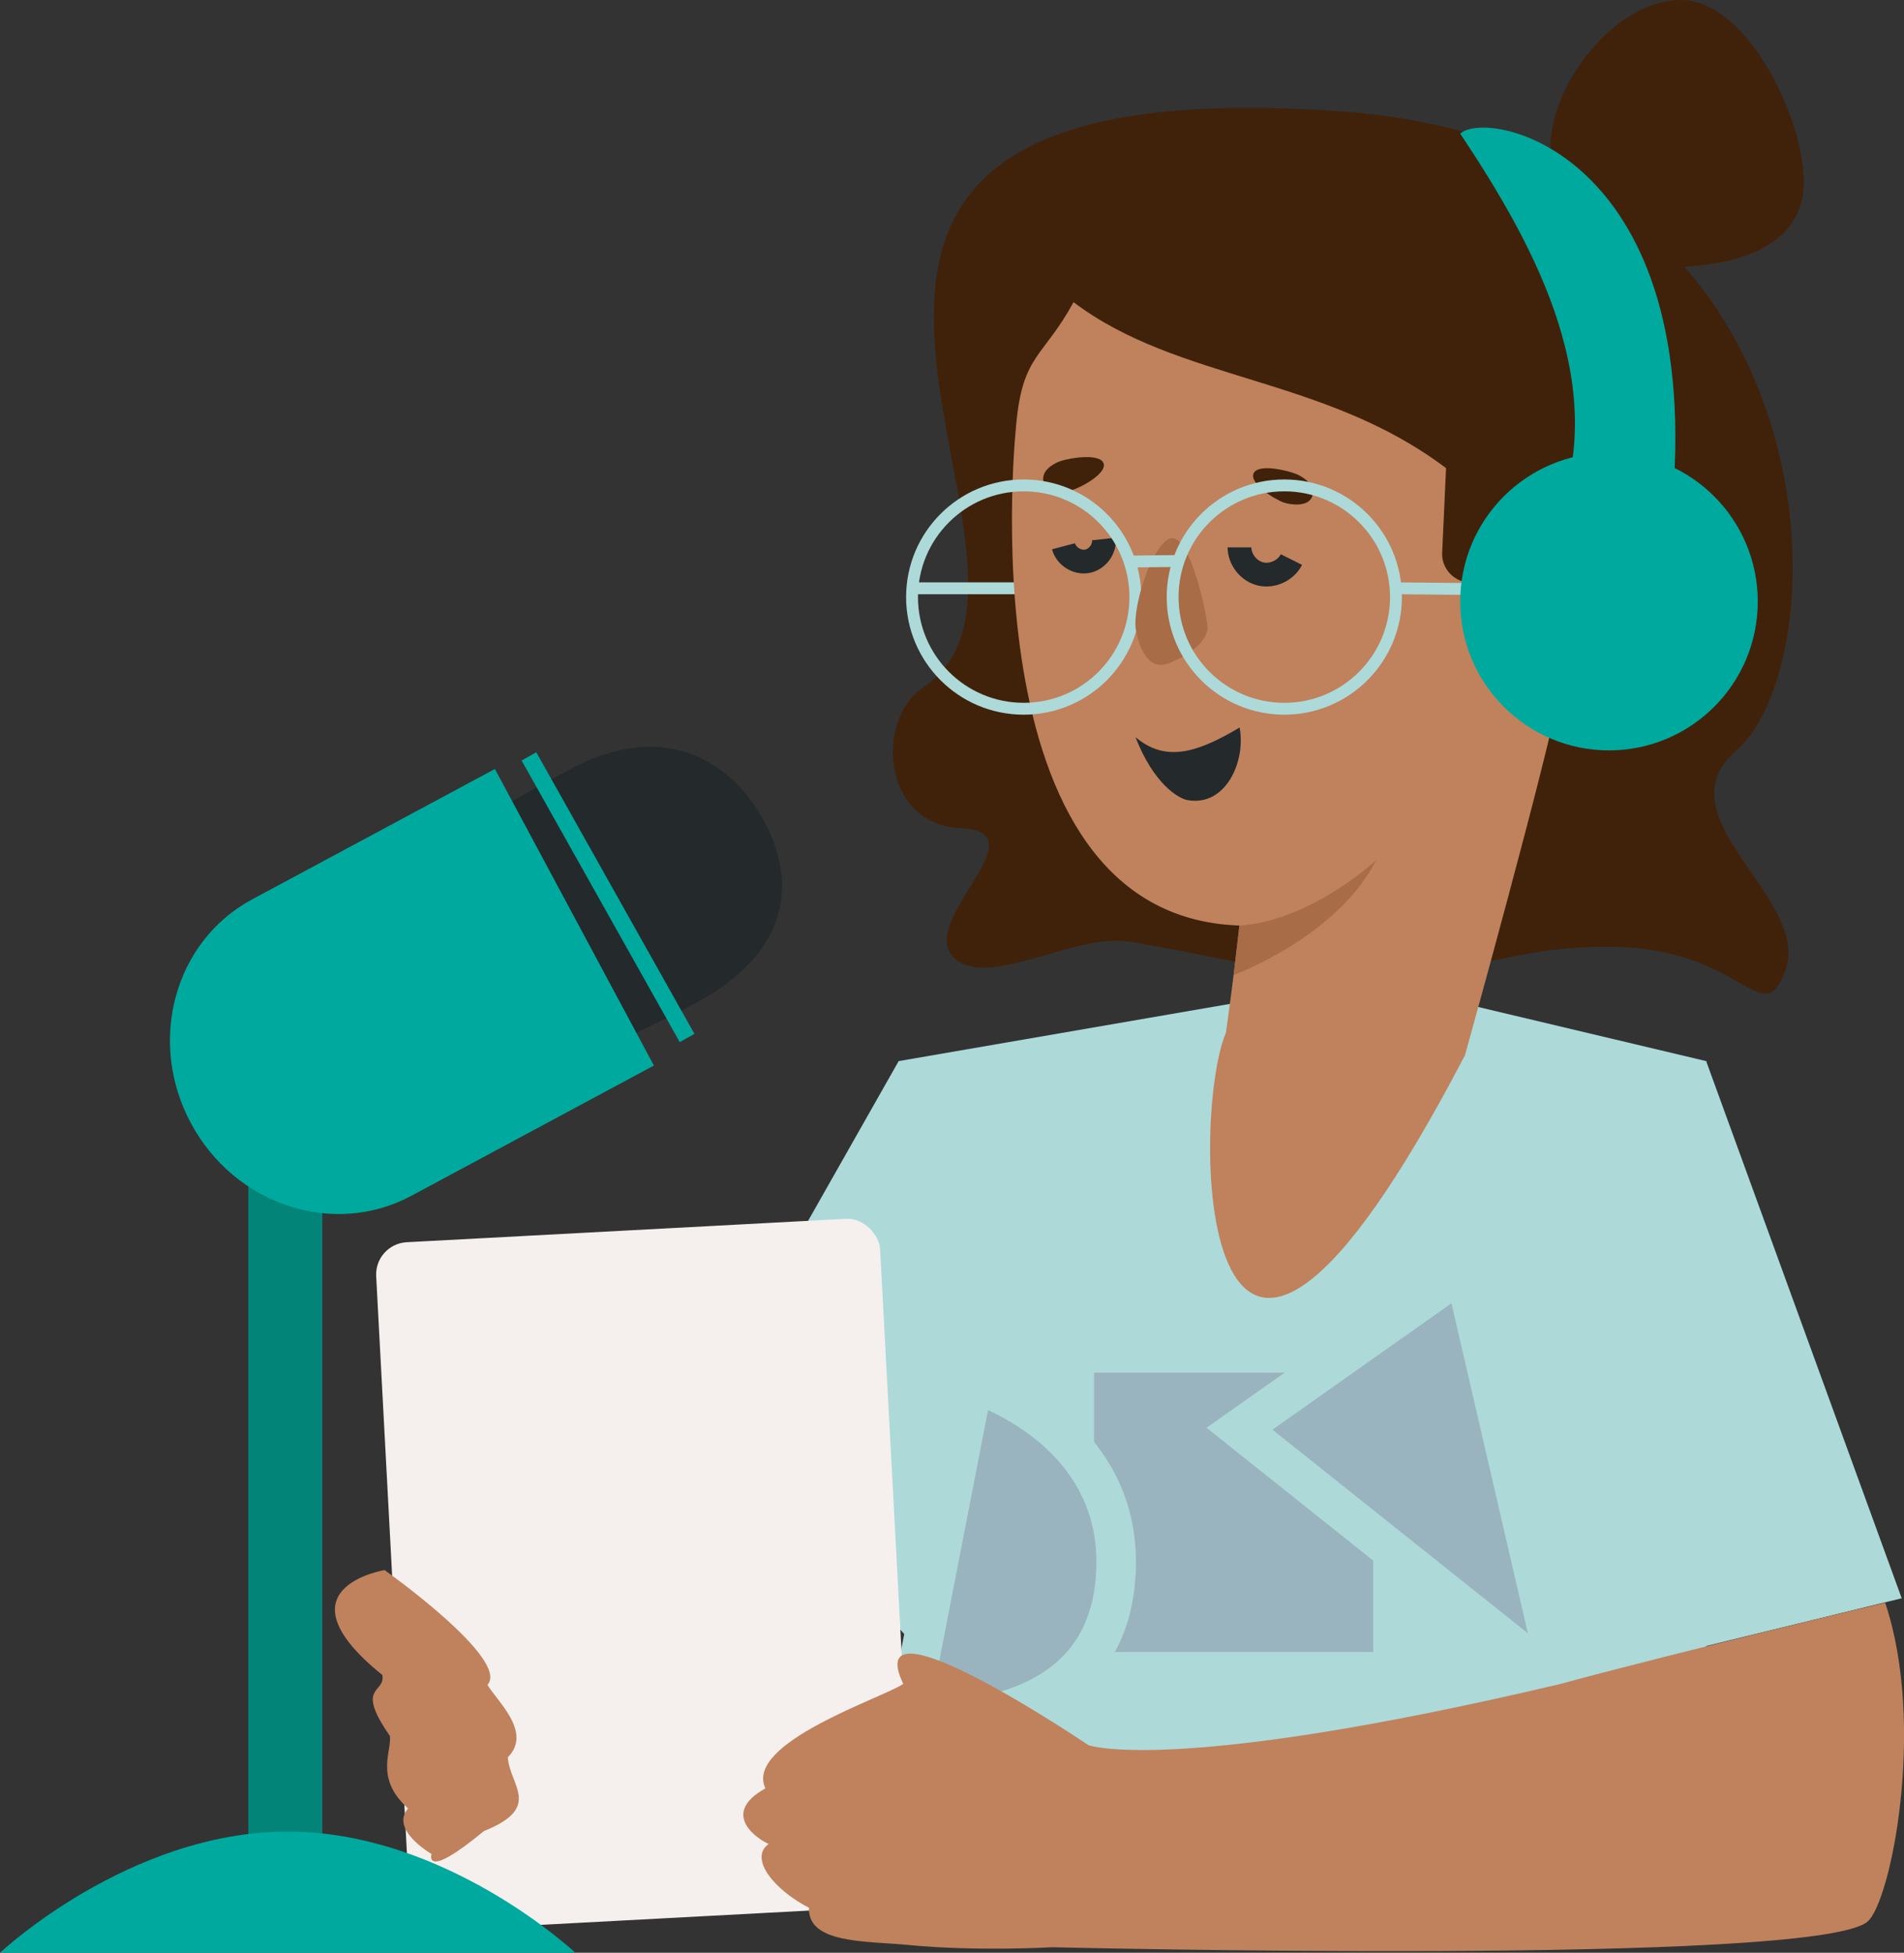 <?xml version="1.0" encoding="UTF-8"?><svg id="Camada_2" xmlns="http://www.w3.org/2000/svg" viewBox="0 0 240.6 246.73"><rect x="0" y="0" width="240.6" height="246.73" fill="#333333" stroke="none"/><defs><style>.cls-1{stroke-width:1.5px;}.cls-1,.cls-2{fill:none;}.cls-1,.cls-2,.cls-3,.cls-4{stroke-miterlimit:10;}.cls-1,.cls-3{stroke:#add9d9;}.cls-2{stroke:#24292b;stroke-width:3px;}.cls-3{stroke-width:5px;}.cls-3,.cls-5{fill:#99b4bf;}.cls-6{fill:#00a99d;}.cls-7{fill:#038478;}.cls-8{fill:#f5f0ed;}.cls-9{fill:#a86c47;}.cls-10{fill:#add9d9;}.cls-11{fill:#bf825c;}.cls-12{fill:#24292b;}.cls-13{fill:#40220b;}.cls-4{fill:#fff;stroke:#000;stroke-width:.96px;}</style></defs><g id="Camada_1-2"><path class="cls-13" d="m121.43,104.64c-10.12-.47-10.79-13.8-4.74-17.82,22.74-15.12-36.64-79.08,52.63-72.76,63.39,4.49,63.56,69.11,50.1,80.75-9.82,8.49,9.59,18.7,6.16,27.87-2.96,7.92-5.18-3.01-22.27-3.06-11.98-.04-14.28,3.06-29.16,3.06-17.21,0-17.26-1.37-31.44-3.7-6.74-1.1-17.32,5.72-21.8,2.34-5.86-4.42,11.05-16.19.51-16.68Z"/><line class="cls-1" x1="115.25" y1="74.33" x2="128.39" y2="74.33"/><polygon class="cls-10" points="88.55 178.17 114.58 206.8 111.22 243.98 215.6 244.62 215.6 134.07 172.63 123.87 113.56 134.07 88.55 178.17"/><path class="cls-4" d="m197.12,86.81h.06s.25-2.1.25-2.1c-.08.71-.19,1.41-.31,2.1Z"/><polygon class="cls-10" points="240.31 201.94 215.6 134.07 184.52 160.9 195.9 212.78 240.31 201.94"/><path class="cls-11" d="m156.62,116.95c-.51,5.02-1.7,13.51-1.7,13.51-4.61,10.84-3.77,67.97,30.2,2.87,0,0,10.57-37.97,12.06-46.52.12-.69.16-1.4.25-2.1l1.06-16-11.22,4.63c-2.47,1.02-5.16-.87-5.03-3.54l.49-10.65c-15.41-11.65-33.78-10.93-47.07-20.97-3.79,6.93-6.36,6.62-7.2,14.99,0,0-7.1,62.6,28.16,63.77Z"/><path class="cls-13" d="m195.9,18.78c0-8.26,8.26-18.78,16.52-18.78s15.52,14.77,15.52,23.03-8.82,10.71-17.08,10.71-14.96-6.7-14.96-14.96Z"/><path class="cls-9" d="m173.9,108.68s-8.19,7.66-17.28,8.27c-.22,1.66-.73,6.25-.73,6.25,0,0,13.1-4.84,18.01-14.52Z"/><path class="cls-6" d="m211.21,64.86c4.5-45.23-22.97-51.28-26.69-47.98,9.65,14.49,19.5,32.54,11.65,49.97l15.04-1.99Z"/><path class="cls-12" d="m143.48,93.13c3.74,3.17,7.68,2.07,13.16-1.21.82,4.15-1.69,10.09-6.64,9.16-1.04-.19-4.22-2-6.52-7.96Z"/><path class="cls-13" d="m165.83,62.68c.44-1.42-1.18-2.43-1.96-2.76-1.26-.53-4.93-1.36-5.46-.1s2.56,3.23,3.81,3.67c.87.31,3.17.61,3.61-.81Z"/><path class="cls-13" d="m131.86,60.87c-.34-1.45,1.35-2.34,2.15-2.61,1.29-.44,5.01-1,5.45.29.42,1.25-2.79,3.04-4.06,3.39-.89.24-3.2.39-3.54-1.06Z"/><path class="cls-2" d="m134.39,69.02c.33,1.25,1.7,2.13,2.98,1.9s2.26-1.54,2.12-2.82"/><path class="cls-2" d="m156.63,69.16c0,1.54,1.17,3.01,2.67,3.36s3.2-.44,3.89-1.82"/><rect class="cls-5" x="138.24" y="173.43" width="35.29" height="35.29"/><path class="cls-3" d="m122.97,174.75s20.11,5.94,17.91,25.57c-2.19,19.6-26.18,17-26.18,17l8.27-42.57Z"/><polygon class="cls-3" points="185.01 160.48 156.63 180.52 197.12 212.78 185.01 160.48"/><rect class="cls-8" x="49.59" y="155.41" width="63.77" height="87.03" rx="4.08" ry="4.08" transform="translate(-10.47 4.62) rotate(-3.05)"/><path class="cls-11" d="m114.84,245.75c8.73.84,18.15.28,18.15.28,0,0,96.09,2.36,102.97-3.21,2.98-2.41,7.46-24.82,2.26-40.32-10.49,2.47-34.17,8.34-41.09,10.28-49.08,11.58-59.59,7.72-59.59,7.72,0,0-29.06-19.64-23.4-7.74-2.57,1.76-20.16,7.45-17.42,13.2-5.88,3.26-.83,6.51.41,7.02-2.52,1.83.66,5.77,5.1,8.07-.19,4.55,7.19,4.18,12.63,4.7Z"/><path class="cls-11" d="m61.59,212.89c2.95-3.21-12.99-14.51-12.99-14.51,0,0-13.93,2.25-.28,13.26.39,2.39-3.51,1.27.94,7.68.31,1.89-2,5.32,2.31,9.18-2.35,2.69,2.96,5.75,2.96,5.75,0,0-1.08,3.47,6.61-2.89,7.48-3,3.26-5.75,3.03-9.33,3.16-3.16-1.41-7.14-2.56-9.14Z"/><rect class="cls-7" x="31.38" y="139.3" width="9.35" height="95.33"/><path class="cls-6" d="m0,246.73s16.27-15.31,36.35-15.31,36.35,15.31,36.35,15.31H0Z"/><path class="cls-12" d="m87.88,126.75c-6.9,3.7-23.6,11.26-23.6,11.26l-15.13-27.51s11.39-7.14,22.87-13.3c11.48-6.16,20.19-1.55,24.56,6.61,4.38,8.16,2.77,16.79-8.71,22.95Z"/><path class="cls-6" d="m31.87,113.63l30.67-16.47,20.09,37.47-30.67,16.47c-9.83,5.27-22.3,1.15-27.84-9.19-5.55-10.35-2.08-23.01,7.75-28.28Z"/><rect class="cls-6" x="75.77" y="92.95" width="2.13" height="40.81" transform="translate(-45.67 52.15) rotate(-29.32)"/><circle class="cls-1" cx="129.36" cy="75.44" r="14.11"/><path class="cls-9" d="m147.51,83.86c-2.59.94-3.71-2.61-3.98-4.31-.44-2.75,1.86-10.32,4.2-11.46s4.56,8.27,4.85,10.99c.2,1.91-2.47,3.83-5.06,4.78Z"/><circle class="cls-1" cx="162.29" cy="75.44" r="14.11"/><line class="cls-1" x1="176.35" y1="74.33" x2="184.7" y2="74.41"/><line class="cls-1" x1="148.93" y1="70.88" x2="142.75" y2="70.95"/><circle class="cls-6" cx="203.32" cy="76.01" r="18.8"/></g></svg>